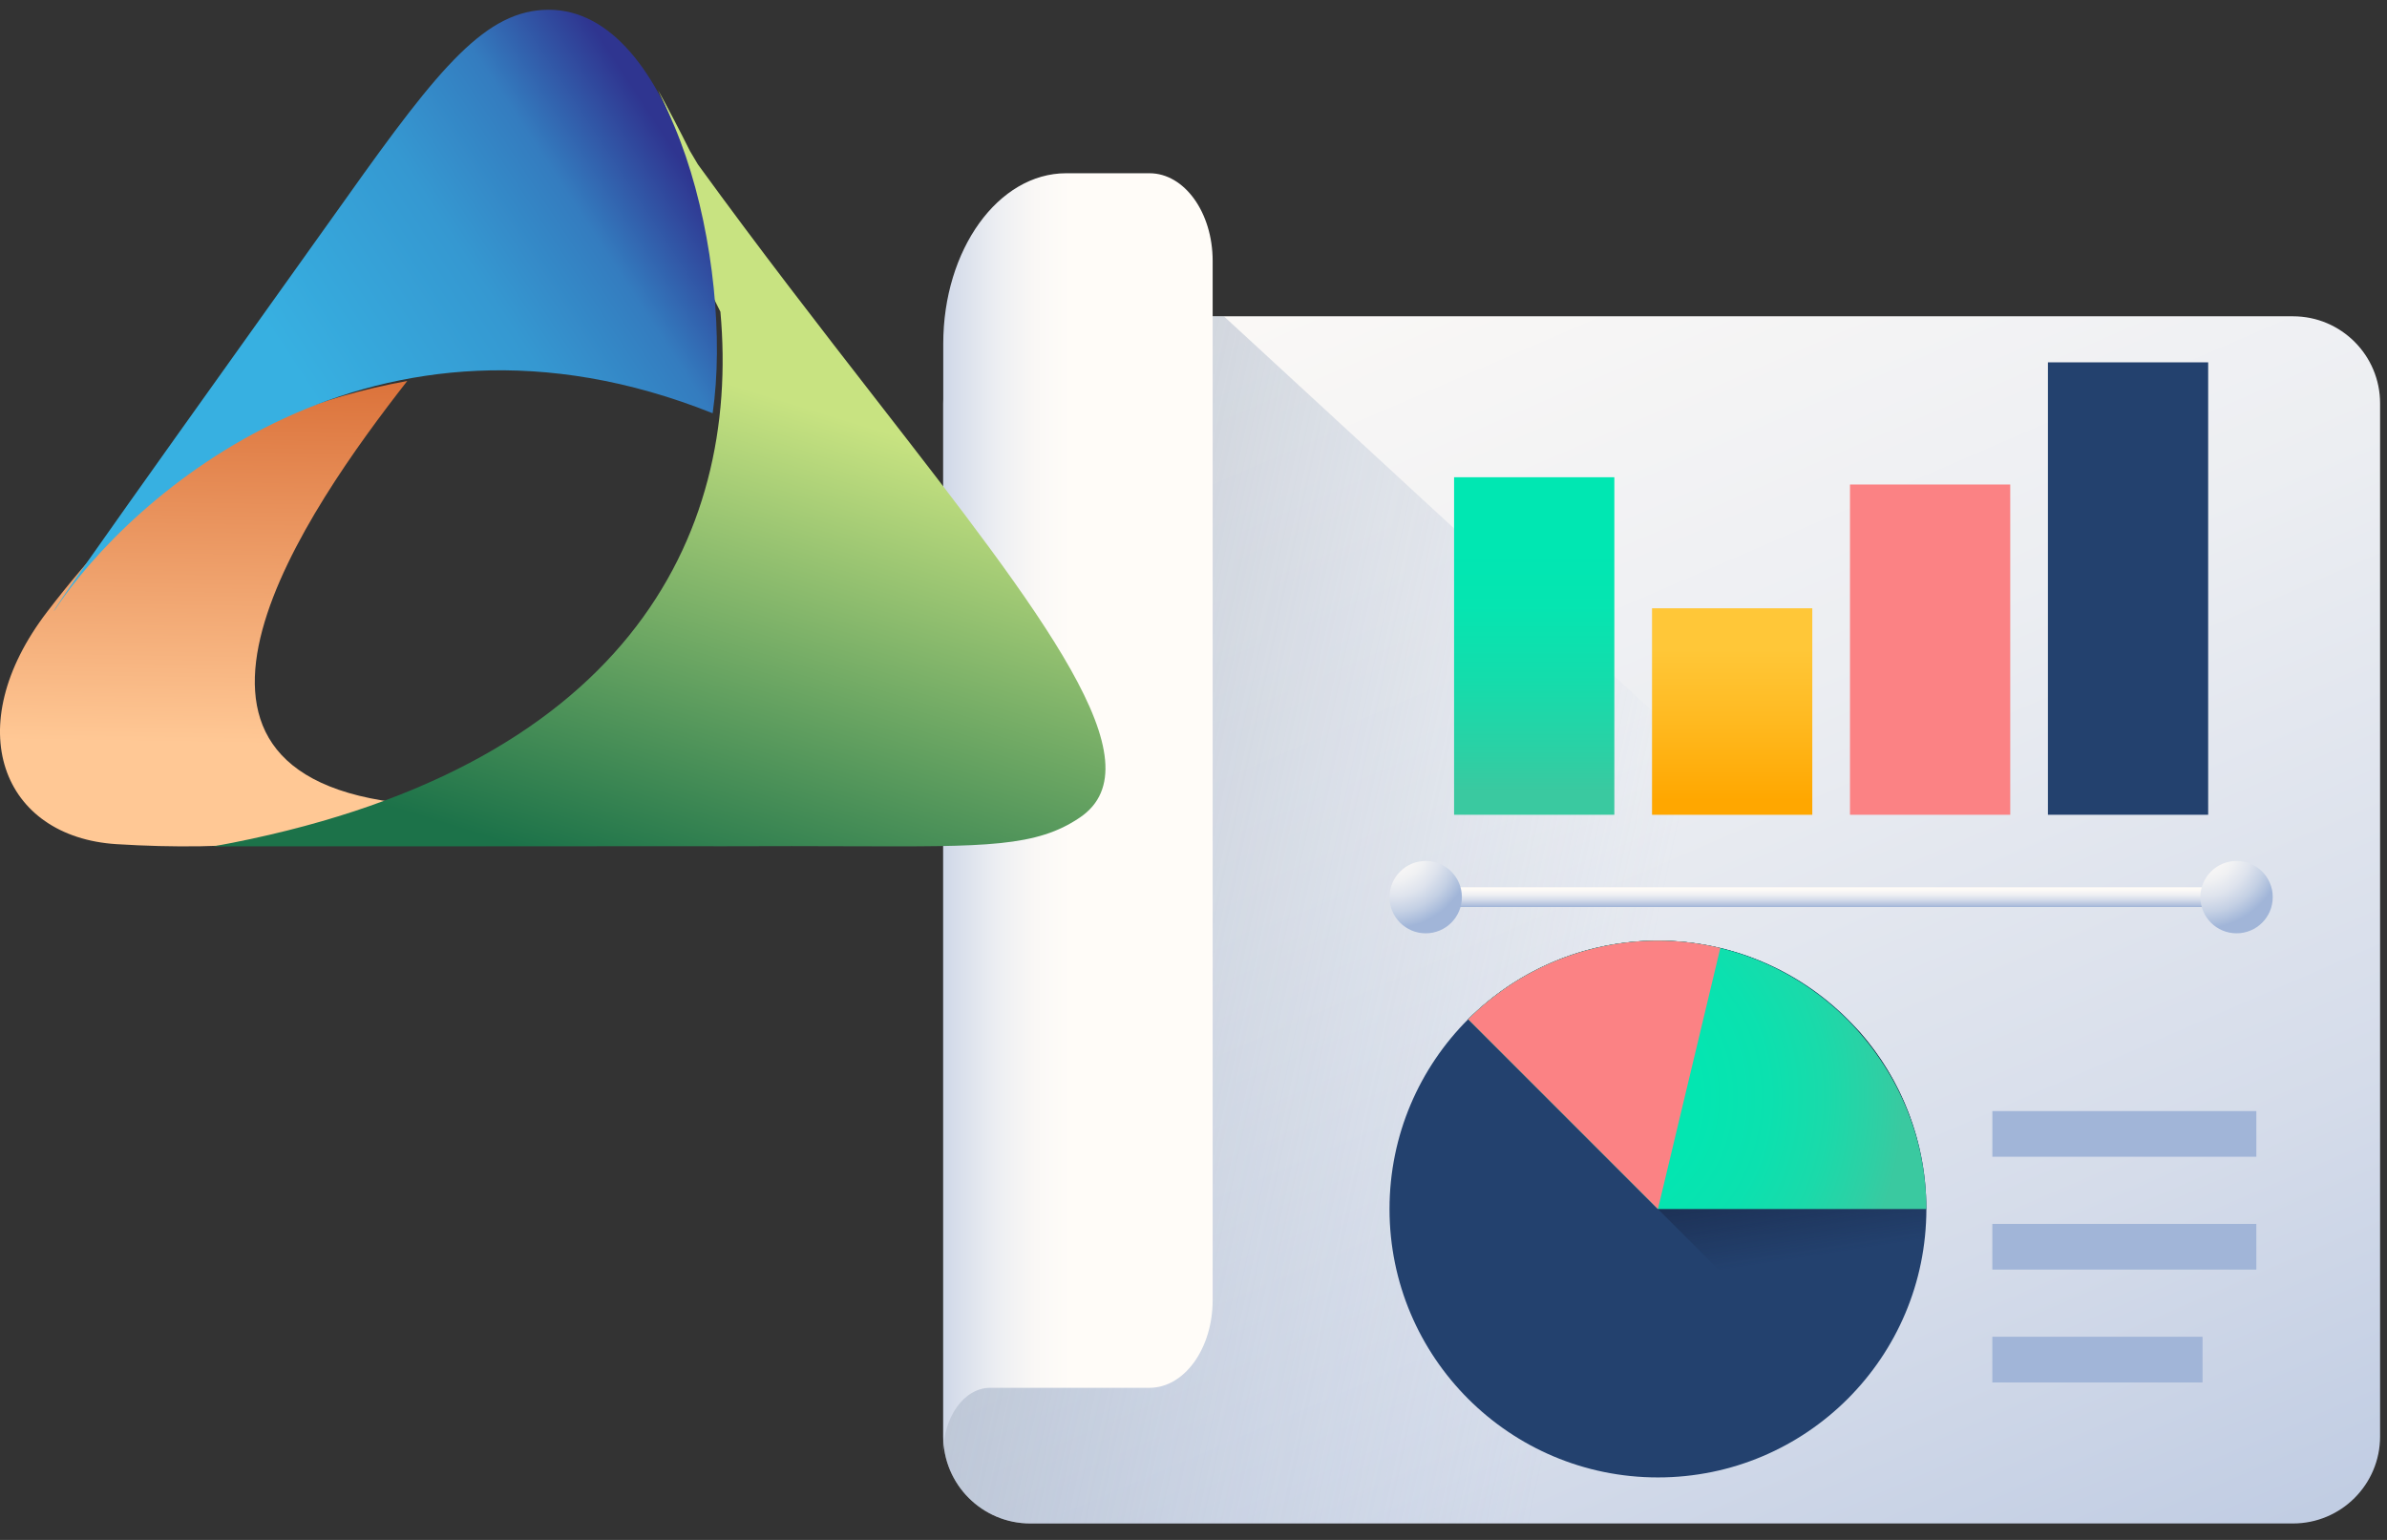 <svg width="124" height="80" viewBox="0 0 124 80" fill="none" xmlns="http://www.w3.org/2000/svg">
<rect x="0" y="0" width="124" height="80" fill="#333333" stroke="none"/>
<path d="M49 74.622V20.956C49 18.458 51.026 16.432 53.524 16.432H119.117C121.615 16.432 123.641 18.458 123.641 20.956V74.622C123.641 77.121 121.615 79.146 119.117 79.146H53.524C51.026 79.146 49 77.121 49 74.622Z" fill="url(#paint0_linear)"/>
<path d="M49 20.956V74.622C49 77.121 51.026 79.146 53.524 79.146H119.117C121.615 79.146 123.641 77.121 123.641 74.622V71.783L63.578 16.432H53.524C51.026 16.432 49 18.458 49 20.956Z" fill="url(#paint1_linear)"/>
<path d="M62.995 67.546V13.552C62.995 11.038 61.526 9 59.713 9H55.387C51.859 9 49 12.965 49 17.857V75.477C49 73.611 50.091 72.098 51.437 72.098H59.713C61.526 72.098 62.995 70.06 62.995 67.546Z" fill="url(#paint2_linear)"/>
<path d="M103.499 57.722H117.212V60.094H103.499V57.722Z" fill="#A1B5D8"/>
<path d="M103.498 63.584H117.212V65.956H103.498V63.584Z" fill="#A1B5D8"/>
<path d="M103.498 69.446H114.418V71.819H103.498V69.446Z" fill="#A1B5D8"/>
<path d="M75.537 24.793H83.862V42.328H75.537V24.793Z" fill="url(#paint3_linear)"/>
<path d="M85.82 31.601H94.145V42.329H85.82V31.601Z" fill="url(#paint4_linear)"/>
<path d="M96.103 25.171H104.428V42.328H96.103V25.171Z" fill="#FB8284"/>
<path d="M106.386 18.824H114.71V42.328H106.386V18.824Z" fill="#23416E"/>
<path d="M74.063 46.096H116.185V47.121H74.063V46.096Z" fill="url(#paint5_linear)"/>
<path d="M75.942 46.608C75.942 47.646 75.101 48.487 74.063 48.487C73.025 48.487 72.183 47.646 72.183 46.608C72.183 45.57 73.025 44.728 74.063 44.728C75.101 44.728 75.942 45.57 75.942 46.608Z" fill="url(#paint6_radial)"/>
<path d="M118.065 46.608C118.065 47.646 117.223 48.487 116.185 48.487C115.147 48.487 114.306 47.646 114.306 46.608C114.306 45.57 115.147 44.728 116.185 44.728C117.223 44.728 118.065 45.57 118.065 46.608Z" fill="url(#paint7_radial)"/>
<path d="M100.07 62.811C100.07 70.511 93.827 76.754 86.126 76.754C78.426 76.754 72.183 70.511 72.183 62.811C72.183 55.11 78.426 48.868 86.126 48.868C93.827 48.868 100.07 55.11 100.07 62.811Z" fill="#23416E"/>
<path d="M76.267 52.952L95.985 72.67C98.509 70.147 100.07 66.661 100.07 62.811C100.07 59.287 98.762 56.07 96.606 53.615C96.594 53.602 96.581 53.59 96.569 53.578C96.437 53.441 96.303 53.306 96.165 53.175C93.621 50.526 90.053 48.868 86.126 48.868C86.121 48.868 86.115 48.868 86.109 48.868C85.998 48.868 85.888 48.869 85.777 48.872C82.562 48.953 79.478 50.144 77.048 52.228C77.039 52.236 77.031 52.243 77.023 52.25C76.951 52.312 76.88 52.374 76.809 52.438C76.794 52.452 76.778 52.465 76.763 52.479C76.697 52.54 76.63 52.601 76.565 52.663C76.547 52.68 76.529 52.696 76.511 52.713C76.429 52.791 76.347 52.871 76.267 52.952C76.267 52.952 76.267 52.952 76.267 52.952Z" fill="url(#paint8_linear)"/>
<path d="M86.126 62.811L76.267 52.952C78.88 50.338 82.43 48.868 86.126 48.868C93.775 48.868 100.07 55.162 100.07 62.811H86.126Z" fill="url(#paint9_radial)"/>
<path d="M86.126 62.811L76.267 52.952C78.88 50.338 82.43 48.868 86.126 48.868C87.218 48.868 88.306 48.996 89.367 49.249L86.126 62.811Z" fill="#FB8284"/>
<path d="M21.157 41.757C6.303 40.276 15.94 26.465 21.157 19.791C11.749 21.518 6.907 25.976 2.466 31.761C-2.163 37.791 0.114 43.484 6.056 43.855C11.998 44.225 17.647 43.753 21.157 41.757Z" fill="url(#paint10_linear)"/>
<path fill-rule="evenodd" clip-rule="evenodd" d="M37.424 16.194C38.483 27.901 32.49 40.094 11.082 43.971C13.83 43.971 17.043 43.968 20.176 43.965C20.167 43.967 20.159 43.969 20.15 43.97C23.547 43.97 28.101 43.966 32.305 43.963L32.312 43.963L34.837 43.961L35.122 43.961C36.6 43.965 37.917 43.968 41.136 43.957C42.277 43.957 43.324 43.961 44.287 43.965L44.289 43.965C51.256 43.989 53.855 43.999 56.105 42.466C60.206 39.673 54.23 31.978 45.517 20.758C42.639 17.052 39.463 12.963 36.253 8.538C36.116 8.306 35.978 8.073 35.839 7.839C35.328 6.811 34.777 5.758 34.184 4.679C34.425 5.186 34.656 5.702 34.876 6.225C34.57 5.715 34.26 5.199 33.945 4.678C34.222 5.274 34.501 5.877 34.78 6.485C34.356 5.889 33.932 5.286 33.509 4.678C33.961 8.633 35.542 12.505 37.424 16.194Z" fill="url(#paint11_linear)"/>
<path d="M37.021 21.468C19.396 14.428 6.739 25.774 2.823 31.721C2.316 32.187 15.431 13.896 18.021 10.248C22.875 3.412 25.267 0.507 28.515 0.507C35.012 0.507 38.136 13.803 37.021 21.468Z" fill="url(#paint12_linear)"/>
<defs>
<linearGradient id="paint0_linear" x1="76.407" y1="-15.491" x2="128.889" y2="105.8" gradientUnits="userSpaceOnUse">
<stop stop-color="#FFFCF8"/>
<stop offset="0.188" stop-color="#FAF8F6"/>
<stop offset="0.404" stop-color="#ECEEF2"/>
<stop offset="0.635" stop-color="#D5DCEA"/>
<stop offset="0.875" stop-color="#B5C4DF"/>
<stop offset="1" stop-color="#A1B5D8"/>
</linearGradient>
<linearGradient id="paint1_linear" x1="85.135" y1="53.011" x2="7.323" y2="36.405" gradientUnits="userSpaceOnUse">
<stop stop-color="#A1B5D8" stop-opacity="0"/>
<stop offset="0.034" stop-color="#9FB3D5" stop-opacity="0.035"/>
<stop offset="0.452" stop-color="#8898AF" stop-opacity="0.451"/>
<stop offset="0.788" stop-color="#798898" stop-opacity="0.788"/>
<stop offset="1" stop-color="#748290"/>
</linearGradient>
<linearGradient id="paint2_linear" x1="55.625" y1="42.239" x2="45.977" y2="42.239" gradientUnits="userSpaceOnUse">
<stop stop-color="#FFFCF8"/>
<stop offset="0.188" stop-color="#FAF8F6"/>
<stop offset="0.404" stop-color="#ECEEF2"/>
<stop offset="0.635" stop-color="#D5DCEA"/>
<stop offset="0.875" stop-color="#B5C4DF"/>
<stop offset="1" stop-color="#A1B5D8"/>
</linearGradient>
<linearGradient id="paint3_linear" x1="79.7" y1="28.264" x2="79.7" y2="41.097" gradientUnits="userSpaceOnUse">
<stop stop-color="#00E7B2"/>
<stop offset="0.246" stop-color="#05E5B1"/>
<stop offset="0.53" stop-color="#13DDAC"/>
<stop offset="0.832" stop-color="#2AD1A5"/>
<stop offset="1" stop-color="#3AC9A0"/>
</linearGradient>
<linearGradient id="paint4_linear" x1="89.982" y1="33.724" x2="89.982" y2="41.575" gradientUnits="userSpaceOnUse">
<stop stop-color="#FFC738"/>
<stop offset="0.429" stop-color="#FFBB23"/>
<stop offset="1" stop-color="#FFA700"/>
</linearGradient>
<linearGradient id="paint5_linear" x1="95.124" y1="46.096" x2="95.124" y2="47.12" gradientUnits="userSpaceOnUse">
<stop stop-color="#FFFCF8"/>
<stop offset="0.188" stop-color="#FAF8F6"/>
<stop offset="0.404" stop-color="#ECEEF2"/>
<stop offset="0.635" stop-color="#D5DCEA"/>
<stop offset="0.875" stop-color="#B5C4DF"/>
<stop offset="1" stop-color="#A1B5D8"/>
</linearGradient>
<radialGradient id="paint6_radial" cx="0" cy="0" r="1" gradientUnits="userSpaceOnUse" gradientTransform="translate(72.308 44.011) scale(4.217)">
<stop stop-color="#FFFCF8"/>
<stop offset="0.224" stop-color="#FBF9F7"/>
<stop offset="0.425" stop-color="#F0F1F3"/>
<stop offset="0.618" stop-color="#DEE3ED"/>
<stop offset="0.806" stop-color="#C4D0E4"/>
<stop offset="0.988" stop-color="#A3B7D9"/>
<stop offset="1" stop-color="#A1B5D8"/>
</radialGradient>
<radialGradient id="paint7_radial" cx="0" cy="0" r="1" gradientUnits="userSpaceOnUse" gradientTransform="translate(114.43 44.011) scale(4.217)">
<stop stop-color="#FFFCF8"/>
<stop offset="0.224" stop-color="#FBF9F7"/>
<stop offset="0.425" stop-color="#F0F1F3"/>
<stop offset="0.618" stop-color="#DEE3ED"/>
<stop offset="0.806" stop-color="#C4D0E4"/>
<stop offset="0.988" stop-color="#A3B7D9"/>
<stop offset="1" stop-color="#A1B5D8"/>
</radialGradient>
<linearGradient id="paint8_linear" x1="89.506" y1="66.007" x2="88.05" y2="56.574" gradientUnits="userSpaceOnUse">
<stop stop-color="#131830" stop-opacity="0"/>
<stop offset="1" stop-color="#131830"/>
</linearGradient>
<radialGradient id="paint9_radial" cx="0" cy="0" r="1" gradientUnits="userSpaceOnUse" gradientTransform="translate(82.387 56.999) scale(16.511)">
<stop stop-color="#00E7B2"/>
<stop offset="0.352" stop-color="#03E6B1"/>
<stop offset="0.575" stop-color="#0BE1AF"/>
<stop offset="0.762" stop-color="#1ADAAA"/>
<stop offset="0.928" stop-color="#2FCFA4"/>
<stop offset="1" stop-color="#3AC9A0"/>
</radialGradient>
<linearGradient id="paint10_linear" x1="15.967" y1="19.025" x2="15.617" y2="40.803" gradientUnits="userSpaceOnUse">
<stop stop-color="#DA6F37"/>
<stop offset="0.904" stop-color="#FFC895"/>
</linearGradient>
<linearGradient id="paint11_linear" x1="35.092" y1="19.032" x2="27.313" y2="44.128" gradientUnits="userSpaceOnUse">
<stop stop-color="#C8E381"/>
<stop offset="1" stop-color="#1C7249"/>
</linearGradient>
<linearGradient id="paint12_linear" x1="35.147" y1="7.974" x2="8.036" y2="25.715" gradientUnits="userSpaceOnUse">
<stop stop-color="#2F3590"/>
<stop offset="0.182" stop-color="#347CBF"/>
<stop offset="0.375" stop-color="#3598D1"/>
<stop offset="0.702" stop-color="#37B0E1"/>
</linearGradient>
</defs>
</svg>
